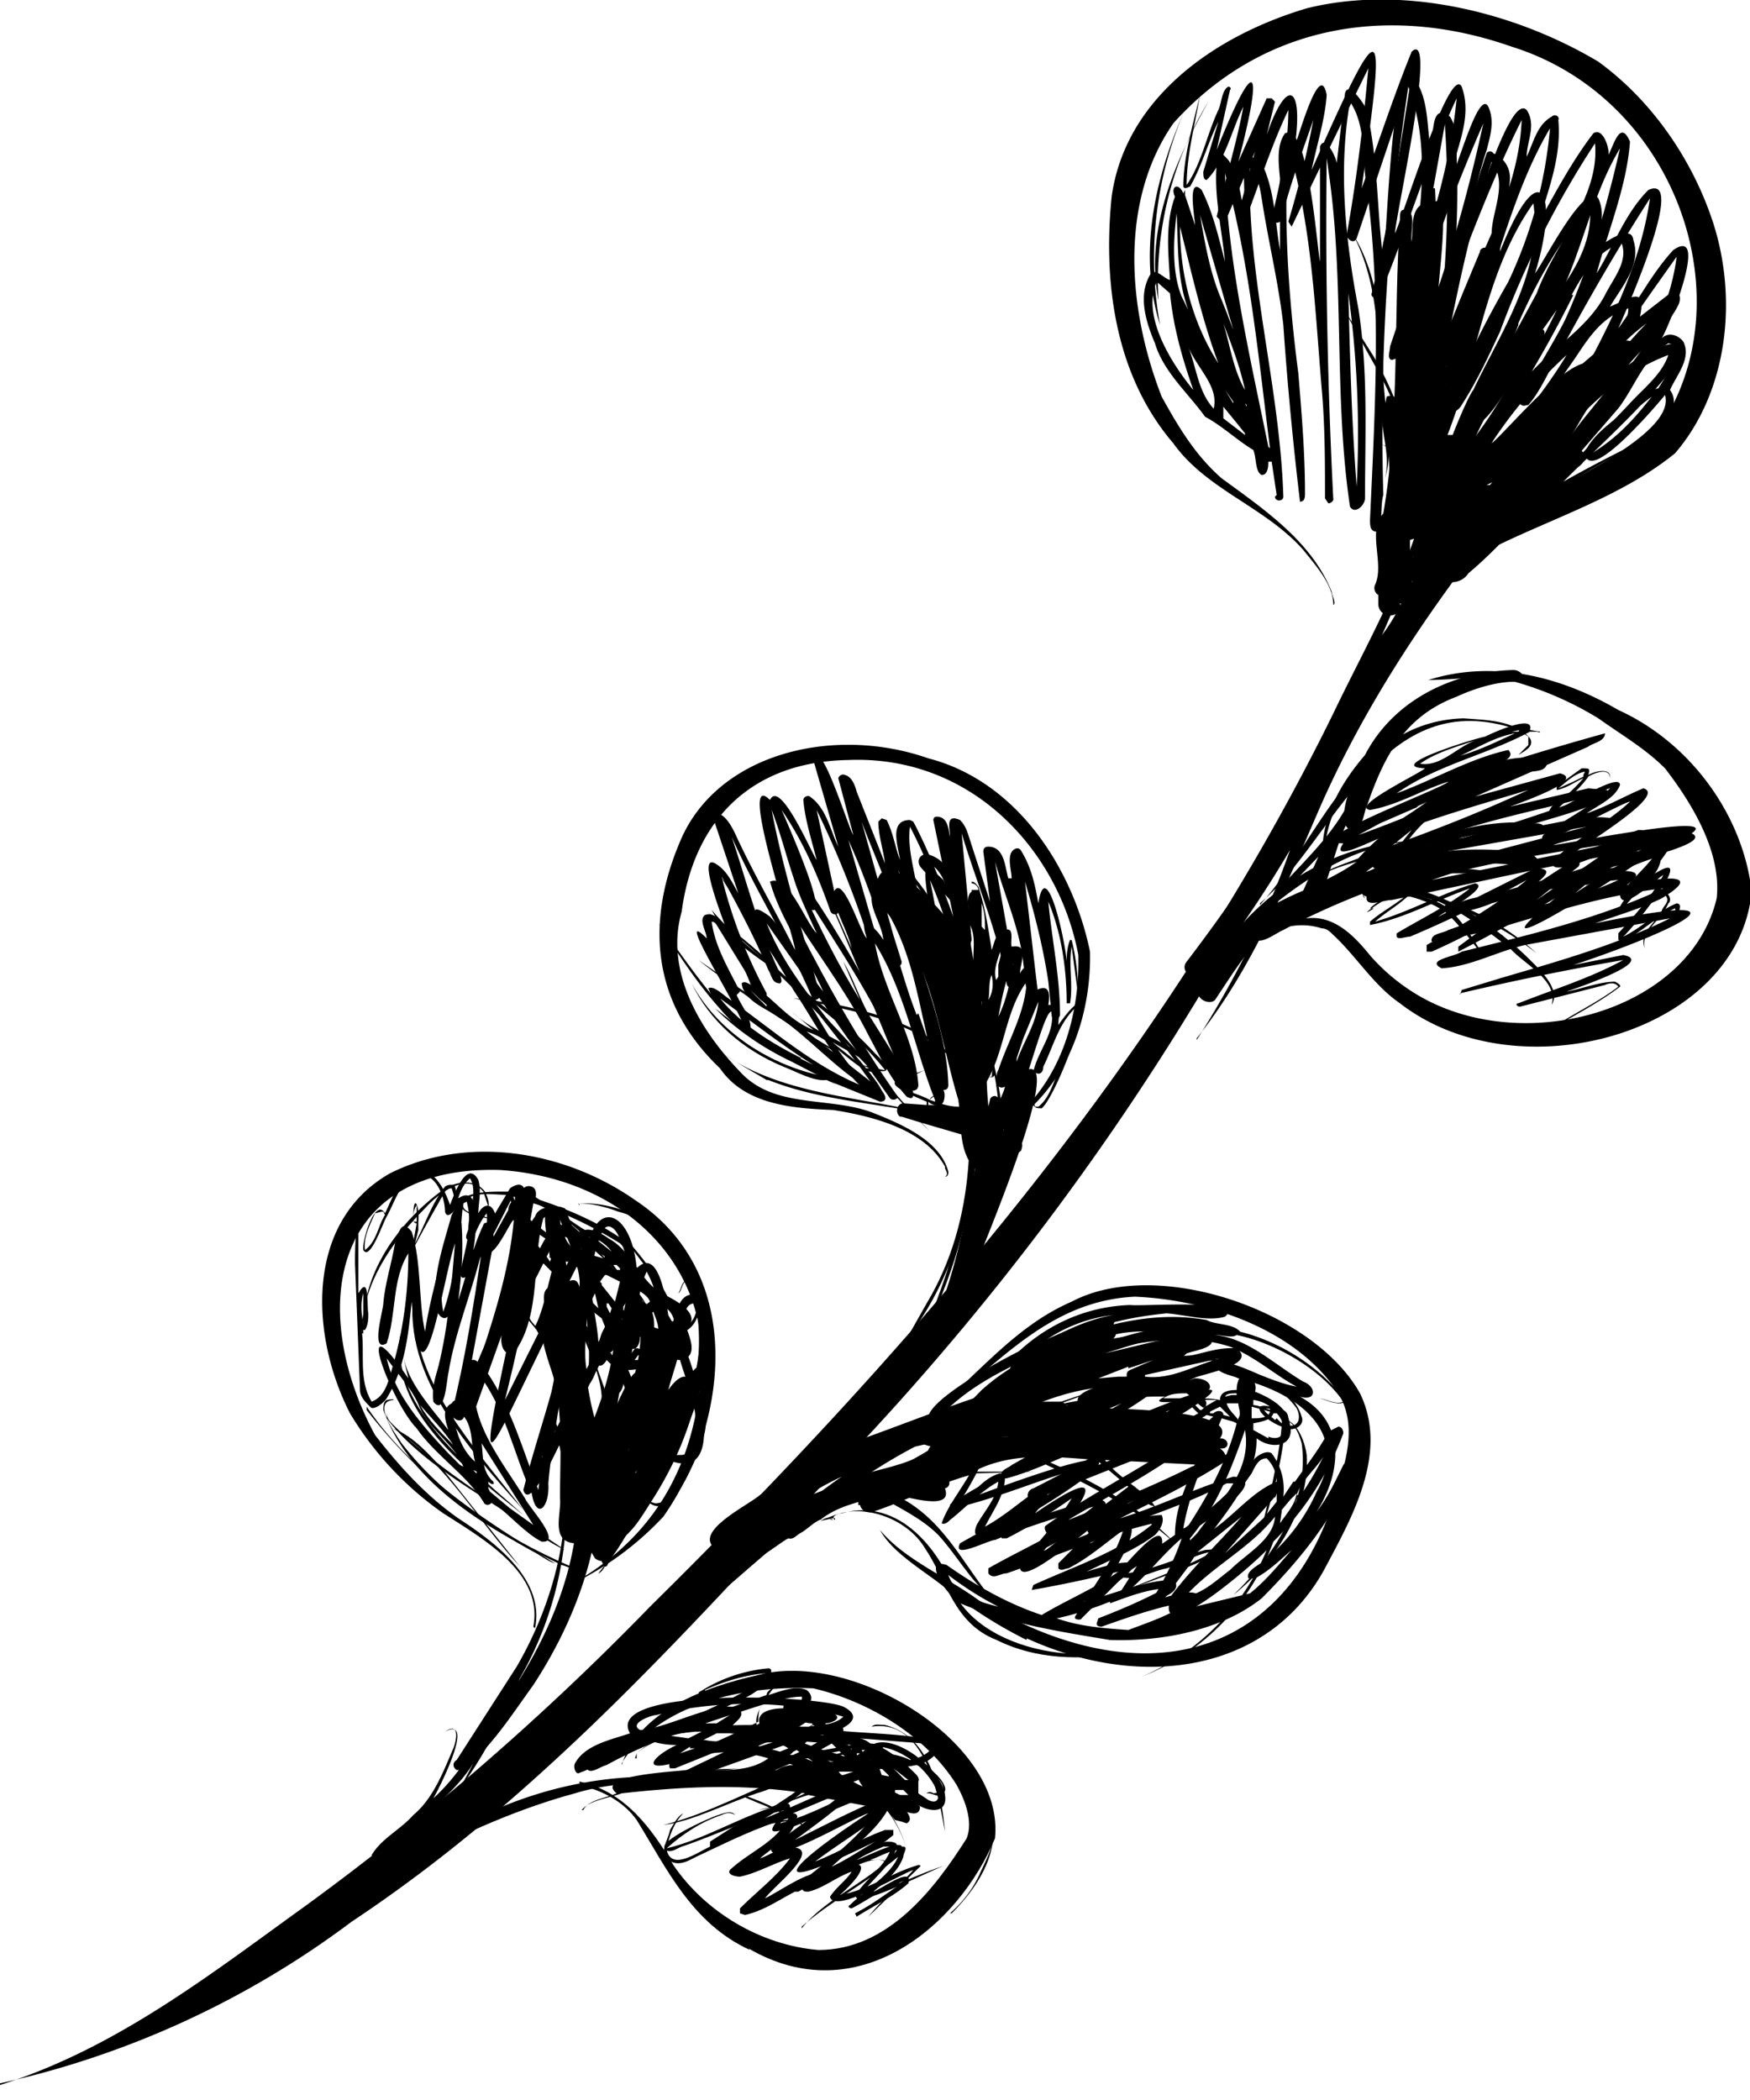 <svg id="_イヤー_2" xmlns="http://www.w3.org/2000/svg" viewBox="0 0 105 126"><path class="cls-2" d="M0 125.1c7-2.2 12.7-6.7 18.4-10.8A161 161 0 0 0 39 96.4c16.2-16 31-33.2 41-53.6C82.3 38 85.3 33 86 27.6c-.3 5.2-3 10.1-5 14.9a161.3 161.3 0 0 1-30 44.8c-9.3 10-18.3 20.3-29.9 28A54.8 54.8 0 0 1 0 125Z"/><path class="cls-2" d="M80 36.3c0-1.2-1-2.3-1.8-3.3-2.3-2.6-5.8-3.6-7.8-6.4-3.6-4.2-4.2-9.9-3.7-14.8.8-5.8 6-9.6 11.7-11.3C84-.9 90.7.6 95.9 3.7c3.3 2.4 5.7 6 6.9 9.7 1.5 4.7.8 10.2-2.3 13.8-3.2 2.6-7.4 3.9-11 5.7-1.7.6-3.2 1.7-5 2-1.3-.2-1.3-1.7-1.2-2.6a48.7 48.7 0 0 0-.2-8l.1-.5c.7-.3 1 .8 1.2 1.2 1 2.4.7 5.2 0 7.4.5-2.4.6-5.3-.7-7.7.8 3 .2 6.1.7 9.1 2.2-.5 4-2.1 6.2-3 3.2-1.9 7.4-3 9.5-6 4.3-7.6.2-19-9.4-22C83 .1 75.5 1.7 70.4 7.4c-3.2 4.6-2.8 11-.7 16.4 1 1.8 2 3.5 3.6 4.9 2.6 1.9 5.4 3.8 6.6 6.8 0 .2.3.7.1.8ZM73.5 58.9c0-1.8 3-3.8 4.9-3.8 1.6-.2 2.8 1 3.7 2.1 1 1.2 2.4 2.3 3.9 3 6.4 3 15.5.1 17-6.3.3-2.7-1.4-5.6-3.1-7.8-1.2-1.2-2.6-2-4-3a20 20 0 0 0-5.4-2.3c-1.6-.3-3.3 0-4.8 0 3.8-1.2 7.8-.3 11.4 1.8 4.4 2 7.5 6.4 8 10.9-.8 8.5-14 12.2-21.1 6.7-1.6-1.1-2.6-2.8-4-4.1-.2-.2-.4-.4-.7-.4-2.2-.7-4.3.7-5.5 2.3-.2.2-.4.6-.3 1v-.1Z"/><path class="cls-2" d="M72 59.5c1.9-5 7.8-9.4 13.6-9-3.5-.2-6.7 1.8-9.2 3.8A19 19 0 0 1 86.7 52c-.5.2-1.3.2-1.9.3-2.8.4-5.7 1-7.9 2.7-1.7 1.4-2.8 3.2-4 5-.3.3-1 0-1-.4Z"/><path class="cls-2" d="M75.6 54.3c3.6-4 5.7-11 12.2-11.2 1.3.1 3.1.1 4 1.2.3.5-.4.8-.7 1l-.2.2.8-.8v-.5l-.6-.4c-8.2-2.9-11 6.6-15.5 10.4ZM54.5 81c4.4-6.3 6.9-11 4.6-18.9 2.7 7.8.1 13.1-4.6 19Z"/><path class="cls-2" d="m54.3 80.5 1.3-2.3c3-5 3-11 1.9-16.8-.3-1.5-1.2-2.9-1.3-4.3h.3c.6.9 1.6 1.5 2.1 2.5-.6-.8-1.6-1.7-2.3-2.5s0 .1 0 .1c3.3 7.8 3 16.9-2 23.3Z"/><path class="cls-2" d="M54.7 81.5c2.9-6 4.6-12.6 2.8-19.3 0-.3-.1-1-.6-1 0 0 0-.1.1 0 .2 0 .3.1.4.3 2.4 6.8.6 14-2.7 20Z"/><path class="cls-2" d="M56.7 70.3V70c-1.2-2.2-4.2-3-6.7-3.4-2.4-.1-5.3-.3-6.8-2.5-4.2-4-4.4-8.9-2.4-13.6 2.2-5.3 9.2-7 14.9-5 5.4 1.4 8.7 6.7 9.7 11.6.1 4.4-1.8 9.1-6 11 3.9-2.2 5.4-6.6 5.3-10.8-1.2-6.4-6.5-12-13.8-11.7-6 .1-9.3 3.8-10 9.1-1 3.5 1 7 3.5 9.6 2 2.2 5.2 1.5 7.8 2.4 1.8.7 4.2 1.7 4.7 3.6 0 .1 0 .3-.2.3v-.3Zm0 .3c.2-.1.1-.3 0-.5v.5ZM42.3 95.3c.3-2.3 2.7-3.7 4.4-5-1.1.6-2 1.6-3.1 2.4-.3.2-.6.3-.9 0-.7-1 2.2-2.4 2.9-3 1.6-1 3-2.1 4.8-2.9 4.7-1.6 9.3-3.7 14.3-4.6.5 0 .7.6.3.8-1.2.5-2.4.7-3.6 1.1h2.2c.2 0 .4.2.5.4 0 .2-.2.4-.4.5-2.7-.1-5.4.3-7.8 1.4a35 35 0 0 1 6.7-.6c-2.6.2-5.2.4-7.7 1-4.4 2.3-8 5.6-11.6 8.7-.3.3-1 .3-1-.2Zm1-.8c2.4-2 4.6-4.1 7.2-5.9a18.2 18.2 0 0 0-7.1 5.9Z"/><path class="cls-2" d="M59.8 98.4c-2.6-1-3-3.6-4.3-5.5-1-1.7-3.5-2.7-5.4-2s0 .1 0 .2v.1c-.3-.2.2-.4.4-.4 3.5-1 6 2.3 7 5.2 1.3 2 4 3 6.4 3.2h3.4c-2.4.4-5.1.4-7.5-.8Z"/><path class="cls-2" d="M61.6 98.4a27 27 0 0 1-5.1-3.3c-1.3-1-3-2-3.7-3.3 1.5 1.8 4 2.8 5.9 4.2 9.6 5.8 18.3 3.7 21.4-6.2.6-2 1.4-4.2.2-6.2-2.5-3.8-7.7-5.6-12.2-5.8-6.5.3-9.7 6.3-15 8.9 0 0 .4.1.3.2-.1-.1-.6-.2-.2-.3 4.3-2.3 6.7-6.6 11.1-8.5 5.1-2.7 14.5.5 17.3 5.5 1.7 3.5-.4 7.3-2 10.3-3.3 6.4-11 7.6-18 4.4ZM27.4 106.2c-.3-.2-.2-.5 0-.6L31 100c2.5-4.3 3.9-10 2.1-14.8h.1c.3.3.3.7.4 1a21 21 0 0 1-3.5 16.2c2.3-3.3 4.1-7 4.5-11 .4-2.7.6-5.5-.4-8.1 0-.5.5-.7.8-.2 2.3 6.3.4 12.8-3 18-1.3 1.8-2.5 3.7-4.2 5.1h-.5Z"/><path class="cls-2" d="M32 97.6c.6-3.2-2.9-5.2-5.4-6.8a19.6 19.6 0 0 1-5.6-6c-2.4-4.7-2.7-11.5 2.4-14.4C28 68.1 33.8 69 38.1 72c6.8 4.5 5.5 13.6 1.7 19a18.6 18.6 0 0 1-5.6 4.1c4.7-2.6 7.2-6.6 7.8-11.9 1-7-4.4-12.5-12-13-10.2-.3-11.5 8.5-7.5 15.9 1.4 1.8 3 3.6 5 5 2.3 1.5 5.2 3.7 4.6 6.6 0 0 0-.1 0 0 0 0 0 .1 0 0ZM22.3 111.3c.6-1 1.7-1.5 2.5-2.4 1.2-1 1.8-2.6 2.4-4 .2-.5.4-1.6-.5-1 1.9-1-.4 3.5-.7 4 2.2-2 3.4-4.8 4.8-7.4.8-.2 0 1 0 1.3-1 2-2 3.9-3.2 5.5l.8-1.5c-1 1.6-2.6 2.8-4 4.2-.2.3-1.8 2.3-2.1 1.3ZM23.9 112c-.2 0 0-.3.1-.3 1.4-1 2.9-1.7 4.4-2.5 4.5-2.3 9.8-3.2 15-2.2-2.8 0-6-.3-8.9.6-3.7 1-7.4 2.7-10.6 4.5Z"/><path class="cls-2" d="M45 117c-3.5-1.6-5-4.9-6.8-7.8-.7-1-1.9-1.7-3.1-2 0-.1-.5-.2-.3-.3 2.7.6 4.3 2.8 5.6 5 1.9 2.8 5.2 4.8 8.7 5.1 4.2 0 7-3.7 8.9-6.7.4-1-.1-2.3-.6-3.2-1.8-2.9-5.2-5-8.6-5.8-4.3-.2-9.4 1-11.5 4.5v.4-.3c1-3.2 5-4.7 8.2-5.4 5.6-1.5 14.8 4 14.2 9.8-2.2 5.3-8.3 10.4-14.8 6.6Z"/><path class="cls-2" d="M57 114.8c.8-.7 1.4-1.5 1.8-2.4.4-.9 1-1.9.7-2.8-.2 0-.3 0-.4.2 0 0 .4-.6.5-.1.1 2-1.2 3.8-2.5 5.1ZM41.3 106.6c.8-.6 2-.4 3-.5a34.4 34.4 0 0 1-.8.1c-.7 0-1.6 0-2.2.4v.1ZM48.7 109.9l-.6-.4c-.8-.6-1.8-1-2.8-1.4-.2-.1-.8-.3-.7-.4 1.4.5 3 1.2 4.1 2.2ZM83.1 28.7c.3-1.2-.1-2.4-.2-3.6-.3-3.7.1-7.5-1.7-11 1.4 2.2 1.8 5.5 1.8 8.2 0 2.1.7 4.5.1 6.4Z"/><path class="cls-2" d="M84 28.4c1.5-2.9 2.7-5.9 3.6-9a46.9 46.9 0 0 1-4.3 7.6c1.8-2.9 3.2-6.3 4.5-9.5l1-2.4c0-.2.3-.3.4-.2.2 0 .3.2.3.4a45.5 45.5 0 0 1-5.5 13ZM75.2 56c1-1.8 3.5-2.4 5.5-3 3-1.8 6.7-2.3 10.4-1.9.3 0 .7 0 1 .3.4.3.1.6-.3.6-1.8-.2-3.7-.4-5.4.1 1 0 2.3 0 3.3.3h-4.5c-2.8.9-5.6 2-8.2 3.4-.5.2-1.7 1.2-1.8.2Z"/><path class="cls-2" d="M83 53.2a30.5 30.5 0 0 1 .1 0ZM83.2 26.8c-.3-.1-.7-.5-.6-.8l.1.4c.2.4 1 .6 1.2.1.3-2-1.2-4.1-2.2-6l-1.1-2 1.7 2.7c.6.9 3.3 6 .9 5.6ZM57.5 65c.2-3-6-4.3-8.4-4.8l-1.5-.3c2.8.2 10.3 1.8 10 5.1Z"/><path class="cls-2" d="M58.7 67.6c-.6-3-1.2-5.8-2.3-8.6-.5-1-.8-2.4-1.9-3v.1l.4.3-.4-.3c0-.2.3 0 .4 0 2.7 3.3 3.3 7.7 3.8 11.5ZM70.6 92.7c-3.4-3.2-9.1-5.3-12.6-7 4.5 1.8 9.3 3.5 12.6 7ZM61.4 84.8c2.6-.5 5.6-.3 8.4.1-2.7-.1-5.6-.3-8.4-.1h.2-.2ZM35.6 93.3c1.5-5.6-.6-10.6-4.7-15-.4-.4-.8.1-1 .2.9-1 1.5 0 2 .8 3.7 4.2 5.6 9 3.7 14Z"/><path class="cls-2" d="M36.2 93.9c1.2-3.7 2.2-7.5 2.7-11.3 0-.5 0-1-.6-1.3-1.4 1.8-2 3.9-2.9 5.9h-.3c-.2 0-.3-.1-.2-.3 1-2.3 1.9-4.6 2-7.1-.5 1.5-1.4 2.8-2 4.3-.5.4-3 7-3.5 5.3 1-4 2.6-7.8 2.8-12-5 9.8-6.2 14.4-3-.1l-3.4 7.8c-.2.3-.7 0-.7-.3.8-3.2 1.3-6.4 1.8-9.7-.6 2.5-1.6 4.8-2 7.3-.1.4-.2 2.6-.9 1.7-.1-.8.1-1.4.3-2.1.6-2.4.8-5 1-7.4-.7 2-2 11.2-2.6 3.5-.2 2-.4 4-1.5 5.8-.1.2-.8.8-1 .5-.3-.3-.6-.6-.6-1l-.3-7.6c0-1.3 0-3 1-4-.5.5-.7 1.2-.8 1.8v4c.7-1.2.5.8.6 1.2 0 .3 0 .7-.2 1h-.2c.2 1.4-.2 3 .6 4.3.8-.3 1-1.2 1.2-1.9.7-2.3 1-4.7 1-7-1 1.6-.7 3.6-1.3 5.4-1 .6-.2-2-.2-2.4.1-1.2.5-2.4.7-3.6.2-.4.3-1.6 1-.7.6 1.8.4 4.2.8 6 .3-2 .9-3.9 1.3-5.8.1-.3.3-.8.7-.8.2 0 .2.1.2.2.1 1.5 0 3-.2 4.5.5-1.5.8-3 1.5-4.5 0-.1.2-.2.3-.1.4.1.3.8.3 1.2L28 83.3C32.2 73 33 73 30.3 84l3.4-6.8c3-2.7-1 9.5-1.2 10.3 1.3-2.7 2.8-5.4 4-8.1.2-.3.6-.3.8-.2.2 0 .2.2.2.3 0 1-.2 1.9-.4 2.8l1-1.4h.2c1 .5 1.2 1.1 1 2-.6 3.7-1.6 7.2-2.8 10.7 0 .1 0 .4-.2.4l-.1-.1ZM21.8 79.5v-1.9c-.2.6-.1 1.3 0 1.9Z"/><path class="cls-2" d="M31.4 90.6c-3.3-3.7-7.2-8-6.6-13 0-.2 0-.5.3-.5-1.2 5 3.3 9.6 6.3 13.5Z"/><path class="cls-2" d="M31.4 90.9c-3.4-2.7-8-6.2-7.4-10.7l.2-.2c0 .2 0 .1-.2.3-.4 4.3 4.3 7.8 7.4 10.6Z"/><path class="cls-2" d="M34.2 94.7c.9-3.6 2.8-6.9 3.4-10.6-5.2 13.7-3.4 7.6-3.7-2.1-.3 2.3-.8 4.6-1 7 .1 1.4-.7 2.3-1 .6-1.1-2.4-1.6-5.2-3.3-7.3-.7 2.7 1.4 5.2 2.9 7.6.2.5 2.3 2.7 1 2.6-1-.5-2-1.7-3-2.4 0 .2-.4.3-.5 0-1-1.6-2.9-2.8-4-4.4-1.5-1.5-4-8.1-.5-3-.2-.9-.5-1.8-.3-2.6 0 0 .2 0 0 0-.4 2.2 1.4 4 2.7 5.7-.2-.6-.4-1.3.2-1.6.3-.5.7.2 1 .4 0-1-.4-2 .1-2.9.3-.4.8.4 1 .6 1.5 2.2 2.2 4.8 3.1 7.1 1.6-14.6 2.7-8.3 2 1.6.7-1.7 5.3-14.3 3.6-5.6.3-.2.4-1.2 1-1 .8.4.6 1.4.4 2 6.2-12.3-.6 5.3-3 7.5 0 .2-.3.5-.4.5l.4-.5c-1-.4 1.4-4.2 1.7-5l.9-3c0-.4.1-.7-.1-1-1.1 2-2 4-2.6 6-.3.5-1.4 5.3-2 3.9Zm-3.6-4.2 1.4 1-3.1-4.9c.1.8 0 1.7.7 2.3.1.2-.1.2-.3 0v.4l.1.2 1.2 1Zm-2-2v.2-.4l-.2-.1.2.3Zm-1.7-1.3.7.7.2.1c-.5-1.3-2-2.2-2.6-3.5-.4-1.1-1.3-2-2-3 .5 2.2 2.1 4 3.7 5.7Zm11.6 2-1 2.8c1.5-2.7 2.7-5.6 3.8-8.6-1 2-2.1 3.8-2.8 5.8Zm-10-1.5c-.3-1.1 0-2.4-1.1-3.1-.2 0-.2.3-.2.4.2 1 .5 2 1.3 2.7Zm-1.3-1c-.6-.9-1.3-1.6-2-2.4.5.9 1.2 1.6 2 2.4Z"/><path class="cls-2" d="M33.7 93.9c-4.2-2-9.1-4.8-10.7-9.3 0-.2 0-.5.2-.6 0 0 .5-.1.4 0-1.3.1.1 2 .5 2.6 2.7 3.5 6.7 6 10.9 7.7-.4 0-.9-.3-1.3-.4Z"/><path class="cls-2" d="M31.2 94c-2.5-2.7-4.5-6.3-7.6-8.3 1.2.5 2.1 1.5 3 2.5l4.6 5.8Z"/><path class="cls-2" d="M32 93.1a32 32 0 0 1-10-8.5v-.3s.1 0 0 0v.1c2.7 4 7 6.8 11.3 9.4-.4-.1-.9-.5-1.3-.7Z"/><path class="cls-2" d="M31.2 91.3c-2.8-1.9-6-3.6-8-6.2v-.4c0 .2 0 .4.3.7 3 3 6.9 5.2 10.4 7.6-.9-.4-1.8-1.1-2.7-1.6ZM21.8 80c-.2-3.5 2.1-6.7 4.9-8.7.7-.4 1.8-.6 2.4.2.1.2.3.7.2.9l-.3-.9c-1-1.2-2.7.1-3.5 1-2 2-3.8 4.6-3.8 7.5Z"/><path class="cls-2" d="M40 87.6c-1.7-1.4-2.2-3.7-3-5.6l-.4-.2-.2-.2c-.4.7-.8.2-.6-.5a8 8 0 0 1-1-1.2c-.1.3-.5.2-.7 0-.1-.3 0-.6.1-.9 0-.2-.2-.4-.3-.5l-.2-.7c-.4.7-.8 1.3-1 2 0 .2-.2.2-.4.2l-.2-.4c.5-1 .7-2.2 1-3.3l-.2-.2-.3-.3c-3.7 7.5-2.2 1.8-1.4-2l-.4-.6c-.3.3-1.3 2.7-1.8 1.8 0-.8.3-1.5.2-2.2-.4.5-.6 1-.8 1.5 0 .1-.2.2-.3.1-.3-.1 0-.5 0-.7 0-.9.6-2.2.1-3-.6.5-.7 1.3-1 2-.1.1-.4.4-.5 0 0-.8-.5-2.4-1.7-2.2-1 .4-1.3 1.6-1.8 2.5l.3.4-.3-.4c-.2.3-1 2.7-1.4 2-.1-.5.7-3.2 1.3-2.2.4-.8.7-1.8 1.5-2.4 1.3-.7 2.1 1 2.4 1.9.2-.5 1-2.8 1.7-1.5.2.7 0 1.4 0 2 .2-.4.7-.8 1 0l-.2 1.6 1-1.8c0-.2.1-.5.4-.6.3-.2.4-1 1-.8.3.1.3.5.2.8 1.1.4 2 1.2 3 1.8.4-.1 1 .2 1.4.5 1.5.8 1.9 2.7 3.4 3.4.8.4 2.2 1.2 1.3 2 .2.6.5 1.3.1 1.7.6 1.6 2.3 7.6-1.2 6.2Zm.6-.3h.1c.3 0 .5 0 .7-.3.9-1.6-.1-3.7-.6-5.4-.4 0-.8-.2-1.1-.4-.4.6-1.2 1-2 1 .7 1.7 1.2 3.9 2.9 5Zm-3.1-5.7h.8c.4 0 .7-.4 1-.7l-.9-.7c0 .4-.2 1-.7.6-.2-.2.1-.6.1-.9l-.7-.3-.1.5.5 1.5Zm-.7-.3V81l-.2.2h.1v.1ZM21.9 75c.7-.5.8-1.5 1.2-2.1l-.1-.2h-.1l-.4.1c-.3.7-.7 1.4-.6 2.2Zm14 5.6.2-.6.2-.4-.2-.5-.9-.7-.2.9 1 1.3Zm-4.4-5.7a121 121 0 0 1-.6 3l1.3-2.6-.6-1-.1.6Zm9 6.1-.3-.8H40l-.1.5.5.3h.1Zm-6-2.5.2-.6c-.2 0-.3-.2-.4-.3l-.3-.2.5 1Zm3 .9-.2-.3v.1l.2.2Zm1.1.3h.6l.3.1c0-.4-.2-.8-.3-1.1-.3.3-.4.6-.6 1Zm-2.2-1.3.2.4.1-.3-.2-.3h-.1v.2Zm-.5.1-.2-.9-.2.4v.1l.4.4Zm2 .6c0-.4.2-.8 0-1.2l-.3.2-.2.3v.2l.5.5Zm-3.6-2 .4.4.2-1.1-.3-.4-.5 1 .2.1Zm6.2 2.5c0-.4-.2-1-.7-1.2l.7 1.2Zm-4.4-2.5.4.5.4.5.3-1.2-.8-.4h-.1l-.3.4.1.1Zm-2.4-.6.4-.8h-.3l-.1.7Zm4.5 1c.3.3.4.6.4 1v-.1l.4-.3c-.2-.5-.8-.7-1.3-1v.3c.1-.1.4-.2.5 0ZM33 75.7l.1-.3.2-.2c0-.2.1-.5 0-.8l-.5 1 .2.3Zm-.6-.8c.2-.4.4-.8.8-1.1-.2-.8 1.2 0 1.5.1h.1c-.8-.7-1.7-1.4-2.8-1.7l-.3 1.7c0 .2.2.3.3.5l.4.5Zm4.6 1.3h.2v-.1l-.4-.4-.2.2.3.3Zm-1.4-.6.4.1.2-.2.1-.1-.3-.2-.6-.4.1.5v.3h.1Zm-1-.4.3-.1V75l-.2-.4-.8-.4c.1.4.5.7.7 1Zm-3.3-1.8.2-1.3-.6.8.4.5Zm5.4 1.7c-.3-.4-.6-.6-1-.8l1 .8Zm-1-.6-.2-.2-.2-.1.4.3Z"/><path class="cls-2" d="M38.2 79.2c-.4-.3-.9-.5-1-.7 1 .6 2.3 1.6 3.6 1.3.6-.2 1-.8 1-1.4 0-2.5-2-5-4.7-5.7-.8-.3-1.6-.5-2.4-.5.2.2 0 .1 0 0 2.5-.1 5 1.2 6.4 3.2 1.8 2.7.9 6.3-3 3.8Z"/><path class="cls-2" d="M39 78.8c-.5-1.1-1.6-2-2.4-2.9-1.8-.2-6-2.3-6-4.2-1 0-2.3-.3-2.8.5-.2.7 1.4.7 1.8 1-.6-.2-1.4-.2-1.9-.7-.4-1.1 2-1 2.9-1 .5-.5 1.3.2 1.8.5 1.8.6 3.6 1.4 5 2.4.9.8.4 1.5-.6 1.5.7 1 2 1.8 2.1 2.9Zm-3.5-3.5.7.2c-1.6-1.4-3.1-3.4-5.4-3.7l.2.6a12 12 0 0 0 4.5 3ZM33.7 73c1 .8 1.9 1.7 2.7 2.6.5.2 1.4 0 1.1-.5 0-.2-.2-.4-.3-.5a25 25 0 0 0-4.2-2.1l.7.5ZM31 71.6l.5.1h-.2c-.1-.1-.2-.2-.3 0Z"/><path class="cls-2" d="M40 82.2c2-2.7-1.2-6-3-8.5 2 2.2 5.2 6 3 8.5ZM40.4 82 39 76.8l1.4 5.2ZM35 106.3c0-.1 0-.2.2-.3l2-1c2.7-1.4 5.7-2.4 8.3-4-1.2.2-2.3.6-3.5.7-.1 0-.1-.2 0-.2a9.2 9.2 0 0 1 4.1-1.4c.4 0 0 .7-.1.8.2 0 .3.2.4.4l-.3.4c.7-.2 1.6-.6 2.3-.3.6.5.1 1-.4 1.3.3 0 .7-.3.9 0v.2c-1.1 1-2.5 1.4-3.7 2 1.7-.5 3.3-1.1 5-1.5.5 0 .5.7.2.9-1.5 1-3.3 1.6-5 2.4L51 105h.7s.1.1 0 .2l-1 .9c-1 .7-2.6 1-3.4 2v.1c0-.3.3-.5.5-.7 1.3-.7 2.8-1.3 3.8-2.3-1.2-.1-2.3.6-3.4.8-1.4.3-2.6 1-4 1.2-.2 0-.4-.2-.2-.3 2.1-1 4.5-1.8 6.3-3.2-2.6.7-5.1 1.7-7.7 2.6-.5 0-1.2.7-1.7.3l.1-.3 5.2-2.5-5.7 2.3h-.3c-.1-.2 0-.3 0-.4 1.8-.8 3.6-1.5 5.3-2.4 0-.3 0-.7.2-1-3.1 1-6.4 2-9.3 3.6-.4.1-1 .6-1.2.2Zm10.4-2.8 2.4-1.3c.1 0 .4-.2.3-.4-.8 0-1.6.3-2.4.5-.2.4-.4.8-.3 1.2Zm-1.7-1 2.3-.8c0-.2.2-.3.3-.4 0-.2-.2-.2-.4-.3-.6.7-1.5 1-2.3 1.4v.1Zm-1.4-1 3.3-.6c.2-.1.3-.3.3-.5-1.2.1-2.5.5-3.6 1Z"/><path class="cls-2" d="M35 108.6c.3-.6 1.3-.7 2-1-1.4-1.1 3.6-1.3 4.2-1.4 1.7-.1 3.5.3 4.9-.7a8.2 8.2 0 0 0-5.4.2c-2.3.7-1.6-.3-.1-1-.6 0-1.2-.1-1.7-.3-1.3.5-2.5 1-3.7 1.8l-.5.2c-.2 0-.3-.4-.2-.6.6-1.1 2.1-1.4 3.3-1.8-1.6-2.8 11.2-2.3 12.8-1.6 1.6.8-.5 1.6-1.4 1.7 1 .1 2.3-.1 3 .5l.7.1c.2 0 0 .3 0 .5 0 .5-.6.8-1 1 0 .4-.3.6-.7.7 1.2.8 3 .4 4 1.5 0 .8-1.1.2-1.5 0 0 .2-.2.3-.4.2l-4.8-.9c-1 .3-2 .8-3 .9 1-.2 2-.6 2.8-1-3.7-.6-7.4-.4-11 0-.8.3-1.9.4-2.4 1Zm6.4-3.8-.6.4.9-.3h.2-.5Zm-3-1h.2c1.7-.3 3.3-1.2 5-1.4.3 0 .6 0 .8.2.3.4-.3.7-.5 1 1.2 0 2.4.4 3.6 0h1c.7-.1 1.6-.1 2.1-.6-3.5-1-7.7-1-11.2-.1-.3 0-1.7.5-1 .9Zm1.5.3 1.4.2.8-.4h-.4l-1.8.2Zm6 2-.3.1h1a2 2 0 0 1 1-.3l-.3-.1c-.5 0-1 .2-1.4.4Zm-3.6-1.7c.9.2 1.7 0 2.6-.3l-1.1-.1H43l-.8.4Zm2.5.2a31.2 31.2 0 0 1 2 .5l.5-.2c-.6-.4-1-.4-1.7-.3l-.3-.1-.5.1Zm-3.2-1.2H43l.8-.5c-.8 0-1.4.4-2.2.5Zm7.6 3.2h.4-.4Zm-1.6-1.5-.2.2h.8l-.4-.3-.2.1Zm3 1.4.6-.2h-.9l.2.2Zm-2.3-1 .5.2-.3-.2h-.2Zm1.5.2c.8.1 1.6-.3 2.1-.7 0-.1 0-.2-.2-.2l-2.5.5.6.4Zm-1.5-1 .6.4 2.2-.4-2.7-.2-.2.2h.1Zm3.5 1.4c.5-.3 1-.6 1-1.2h-.4c.3.5-.5.8-1 1 .2 0 .4 0 .4.2Z"/><path class="cls-2" d="M48.1 115.7c1.6-2 4.4-2.9 5.8-4.8-1.8.4-3.2 1.6-4.9 2.1-.1 0-.2-.2-.1-.3l3.6-2.2c-7.3 3.6-5 1.3-.4-1.7-.6.1-6.3 3.5-5.8 2 1.4-1.1 3-2.1 4.4-3.3-1.4.5-10.4 4.6-4.7 1.2.9-.7 2-1.2 2.7-2.1-1.2 0-2.2.7-3.3 1-1.8.6-3.9 1.7-5.6 1.9 2.8-.7 5.4-2.2 8.1-3.2 3.2-.5-1.3 2.4-2 2.8 1.7-.7 3.3-1.5 5-2.1h.3c.1.2.2.4 0 .6-1 1-2.3 1.9-3.5 2.8 1.6-.8 3.3-1.7 5-2.4.2 0 .4 0 .4.2 0 .3-.1.5-.3.7-1.2 1-2.6 1.8-3.9 2.8 1.5-.6 2.8-1.4 4.2-1.9h.5v.3c-.7.6-1.4 1-2.2 1.5.6-.2 3.6-1.8 2.5-.2-1.8 1.5-4.1 2.7-5.8 4.2Z"/><path class="cls-2" d="M40 111c-.9-.4 2.7-2 3.1-2.1.3-.1.8-.3 1 0-.3-.2-.6-.1-.8 0-1.2.4-2.3 1.1-3.3 2 2.5-.6 4.7-2.1 7.2-2.7 0 0 .2 0 .2.2.1.4-.3.7-.6 1 2-.5 3.8-1.7 5.8-2.3.2 0 1.2 0 1.1.4-.5 2-2.3 3.1-3.8 4.5 1.1-.5 2.1-1.3 3.3-1.5.2 0 .7 0 .6.3-.3 1.2-1.6 2-2.2 3 1.7-.4 3.5-1.4 5.2-1.9-.6.1-6 3-5.4 1.7.7-1 1.8-1.7 2.1-2.8H53c-1.2.5-2.2 1.1-3.3 1.7l-1.8 1h-.2v-.3c2-1.6 4.5-3.3 5.5-5.6-.3 0-.6-.1-.8 0l-4.8 2c-2 .7-1.2 0-.5-1-2.2.5-4.1 1.5-6.2 2.2-.3.1-.6.4-1 .2Z"/><path class="cls-2" d="M54.4 111.1c-.4-2.4-3.3-4.5-4-6.7 1 2.3 3.6 4.3 4 6.7ZM56.7 109.9c-.4-2.2-1.2-6.8-4.4-6.3.2-.2.5-.1.8-.1 2.8.7 3.4 4.2 3.6 6.4Z"/><path class="cls-2" d="M53.7 109.2c-1-1.2-2-2.3-2.7-3.7 0-.2 0-.5.2-.7-.7-.7-2.3-2-2.8-.9.4-1.2 2.3.2 2.9.8.2-.2.6-.2 1 0 1.4-.8 4.3 1.6 4.4 3 .2 1.3-1.3 1-2 .3h-.3a1 1 0 0 1-.6-.1c.2.4 1.2 1.2.6 1.5l-.3-.1-.4-.1Zm.3-1.5h.5l-.3-.3h-.8l.6.3Zm1.7.3c.6.3.7-.2.5-.6-.6-1.3-2-2.4-3.4-2.6.8.4 1.5 1 2.1 1.6.1.1.3.3.2.5v.7l.6.4Zm-2.3-1.3-.1-.2a17 17 0 0 1-.6-.6l.2.6.5.1Zm.3-.5.6.6h.2l-.9-.7.1.1Zm-2.1-.5.2-.2-.3-.4c-.2.1 0 .4 0 .6Zm.7.1-.3-.8h-.4l.7.8ZM51.3 114.8c1-.5 1.9-1.2 2.8-1.8-1 .2-2 1-3 1.5-.1 0-.3-.1-.1-.2 1-1 2.8-2 3-3.3-.6 0-1.2.4-1.8.6.2 0 1-.1 1 .2-.4-.5-1.6 0-2.1.3l-1.3.4c-.1 0-.1-.1 0-.1 1.3-.5 3.1-1.5 4.4-1.6.3 0 0 .4 0 .6-.3.9-1.1 1.5-1.8 2.1.4-.1 2.4-1.6 2.1-.5-.9.8-2 1.3-3.1 2l-.1-.2Zm2.6-1.8h.4v-.2l-.4.2ZM45 109.6c1.1-.2 2.3-.5 3.3-.5l-3.2.5ZM62.5 84.5l4.7-1.6-3.8 1.4c2.7-.6 5.4-.7 8.1-.9-2.5.4-6 .4-8.6 1.2-.1 0-.6.1-.4 0Z"/><path class="cls-2" d="M44.4 114.8v-.3c1-1 2.2-1.9 3-3-1 .3-2 .9-3 1.1-.4 0-.9-.2-.5-.5 1.1-1 2.7-1.6 3.4-3-1.8.5-3.6 1.4-5.3 2.2-.5.2-1.2.8-1.9.3-.6-.5 0-1.2.1-1.8.2-.3.4-.8.8-1h.5-.5c-.6.6-.9 1.5-1 2.2.3 1.3 1.9.1 2.6-.2v-.3l1.4-.9c.6-.2 1.5-1 2-1v.2l-1 .7c.9-.2 1.7-1 2.6-.7.2 0 .3.2.2.3-.2 1.1-1.4 1.7-2.2 2.4.7-.2 1.4-.9 2.3-.6 1 .4-1.6 2.4-2 3 .7-.3 3.2-2.1 3.5-1.3 2.6-1.4 3-.7 1 1.1 1.7-.3 3-1.3 4.7-1.8 0 0 .2 0 .1.1l-3.1 3c.8-1 1.9-1.9 2.7-2.8-.7.2-4.8 2.7-5 1.6.4-.6 1-1 1.3-1.5-.9.3-1.7 1-2.6 1.2-.2 0-.3 0-.4-.2-1.1.5-2.1 1.3-3.4 1.6l-.3-.1ZM55.6 87.3c.1-.6.7-1 1-1.3l-.1-.2v-.3c-3.3-.3 4.7-4.6 5.5-4.8.6-.2 5.8-2.8 4.7-1 .4.1.3.5 0 .7 1.8-.5 3.8-1.2 5.7-.4 1 .8-.6 1-1.2 1.2l-.2.2c1-.1 2-.6 3.2-.5 1.3 1-2 1.5-2.6 1.8s0 0 .1 0c1 0 1.3.8.2 1l.3.1.2.2H74h-1.7c.2.2 0 .6-.2.4l-.5-.4c-.3 0-3 .4-1.7-.2-3.3-.1-6.5 1-9.3 2.4-.3.3-1 .6-.9 1.1-.9-.6 3.5-2.6 5.2-3-.7-.4.3-.9.7-1-3 .4-5.5 2-8.2 3-.5.4-.8 1.5-1.6 1.4-.2 0-.3-.2-.3-.4Zm.9-2.4c1.1 0 1.7-.8 2.4-1.5 1-.9 2.1-1.6 3.4-2.2-2.1 1-4.2 2-5.8 3.7ZM67.7 82l-1.8.7 1.2-.1h.5c0-.2 0-.3.2-.4l1.4-.6-1.5.5Zm2.2 1.9h1.7l-.4-.3c-.5 0-1 0-1.4.3Zm-1.2-1.3c1.6.2 3-.7 4.5-1.1l-4.5 1Zm-2.4-1.4 4.2-1c-1.5.1-2.9.6-4.2 1Zm5-.8h.3-.5.2Z"/><path class="cls-2" d="M67.8 95.3c1.7-.7 3.4-1.3 5-2.2-1 .1-1.8.7-2.8 1-1 .2-1.8.8-2.8.5 0 0-.1-.2 0-.2 2.4-1.8 5-3.2 7-5.4h-.6c-1.5.8-3.1 1.4-4.7 2-3.9 1.6-5.4 1.3-.8-1-1.5.7-3 1.5-4.7 2h-.6c-.1-.2-.2-.4 0-.5 2.5-1.8 5.4-3.2 8-5L62 90c-.5 0-.4-.6 0-.7 2.8-1.4 5.5-3 8.2-4.7L64.8 87c-1.5.6-2.9 1.3-4.4 1.7h-.3c-.2-.5.4-.6.6-.8l6.6-3.7c-2.1.9-4.4 1.6-6.5 2.6-.3.2-.8.5-1.2.3-.1-.1-.1-.3 0-.4l5.2-2.3c-2.7 1.1-5.5 2-8.2 3.2-.3.2-.7.3-1 .2l-.2-.2 3.1-1.7c.4-.1 1-.5 1.4-.4-1.6.3-3 1.5-4.3 2.2.3.3 15.5-6.8 11.1-3.9l1.9-.7c.2 0 .5 0 .6.2 0 .2-.2.3-.4.5-1.7 1.2-3.7 2.2-5.6 3.3 9-4 15-6.2 2.1 1 2.2-.7 4.2-2 6.5-2.4 1.7.4-7 5-7.7 5.5 2.5-1 5-2 7.4-3.2a109.6 109.6 0 0 1 2.3-.8v.3c-2.1 1.4-4.4 2.5-6.6 3.6 2.3-.7 4.5-1.8 6.8-2.5 3.3.2-5.8 5.2-6.4 5.8 1.6-.2 3.2-1 4.7-1.4 3-.3-4.1 2.2-4.5 2.3Z"/><path class="cls-2" d="M64.5 97.2V97c1-1.7 2.3-3.3 2.9-5.2-1.1.8-2.1 1.7-3.3 2.3-.2 0-.4.2-.6 0v-.3l2.5-2.5c-.5.2-5 4.3-4.8 2.6 1-1.3 2.2-2.5 3.1-4-1.3.9-2.5 1.7-3.9 2.4h-.3v-.4l1.5-1.4c-.4.2-3.7 2.8-3 1 .5-.9 1.2-1.6 1.3-2.6-1.1.6-2 1.6-2.9 2.3-.1.1-.3.3-.5.2.4-1.2 1.5-2.4 2-3.6.4-.7.8-1.3.6-2.1-.6 0-1 .2-1.5.5-1.2.6-2.5 1.1-3.5 1.9l2.4-.9-2.4 1-.1-.1.2-.2 3.1-1.8c4.2-2.5 1 3 .1 4.3.9-.6 1.5-1.7 2.6-2l.3.2c0 1.1-.7 2-1.2 3 1.1-.6 2-1.4 3-2.1 1.5-.4.3.9 0 1.3 5.4-3.7 2.3.1.4 2.4l5.2-4h.4c0 .1.1.3 0 .4-.7 1.1-1.8 2-2.7 3 .7-.3 1.2-1.3 2-1.3 1.5 0-.8 3.2-1 3.8.6-.5 3.7-4.6 3.3-2.2l.8-.8c0-2.1 1.2-4 1.9-6-.5.3-1 .7-1.6.4l-.2-.3c.2-.6.7-1.1 1.3-1.4-.2-.2-.6-.5-.3-.6.4-.4 1-.3 1.6-.2 0-.5.5-.6 1-.6 0-.3.1-1 .6-.9.5.2.6.7.5 1 1 .4 2 1 2.1 2 .3 1.3-1.1 1.5-2 .8 0 3-2.7 5.2-4.1 7.7L69.8 96c-.1 0-.2.1-.4 0s-.2-.2-.1-.3c.6-1 1.2-2.2 1.6-3.4-1.2 1-2.2 2.4-3.5 3.4h-.3a90.3 90.3 0 0 0 1.4-2.2l-3.6 3.6c0 .1-.3.1-.4 0Zm6.8-4.5v.1c1.3-2.2 3.9-4.2 3.4-7-.8 2.3-1.7 4.6-3.3 6.5v.4Zm-.3-1h.2c1.3-2 2.4-4 3-6.3l-.2-.1-.7-.2c-.9 2.2-1.9 4.3-2.3 6.6Zm.1-5.6c.7-.1 1.2-.7 1.7-1.1l-.4-.1c-.5.3-1 .6-1.3 1.2Zm1-1.5.2-.2.7-.4c-.5 0-1-.1-1.3.3l.3.3Zm4 1.6c1.1.4 1.1-.8.5-1.4h-.2c-.1.4-.7.5-1.2.6v.4l.9.5Zm-3.5-1.4h.2c.2-.2.6-.2.6.1l.4.1-.6-.6-.6.3Zm1.7.3c.2-.3 0-.6 0-.9h-.7c.1.4.5.7.7 1Zm.8 0c.4 0 1 0 1.1-.4l-1.1-.3v.7Zm-1.6-1.3.4-.1h.3v-.1c-.3 0-.6 0-.7.2Zm1.6.5c.4 0 .8.2 1.1.3v-.2a2 2 0 0 0-1-.4v.3Zm-.4-1h.1v-.2.2Z"/><path class="cls-2" d="M75.6 92.1c.5-2.1 1.1-4.3 1.3-6.5-1.3-.5-2.2-1.8 0-1 .2 0 .4.2.4.5l-.1.4c.7.2.9-.4.6-1-1.4-1.9-4.2-3-6.6-3h-.6c.3-.2 1-.2 1.5-.1 2 .3 5.4 1.5 6 3.6.2.5-.4.9-1 .7-.2 2.1-.8 4.4-1.5 6.4Zm1-7 .3.3.1-.4c0-.4-.9-.5-1.2-.5.1.3.5.5.7.7Z"/><path class="cls-2" d="M74 95.7c2.4-2.3 4.6-5.6 4.1-9.1-.2-.7-.5-1.4-1.3-1.5 1 0 1.5 1.4 1.6 2.2.2 3.3-1.9 6.4-4.4 8.4Z"/><path class="cls-2" d="M68.5 100.6A14 14 0 0 0 76 93c-.6.7-7 6.3-5.7 2.7 1.3-1.7 2.8-3.1 4.2-4.7l-3 2.4H71c-.2-.3 0-.5.1-.7 1.7-1.5 2.9-3.5 4.2-5.2.2-.2.7-.5 1-.3.6.8.8 1.7.7 2.6l.2-.3.4-.6h-.3.4c.7-1 1.5-2 2-3l.6-.3c.2 0 .3.2.3.4a18 18 0 0 1-4.2 6.5 13.7 13.7 0 0 1-7.9 8.1Zm2.6-4.8c1.1-.2 1.9-1 2.7-1.6 1-1 2.6-1.8 2.7-3.2-1.5 1.9-3.8 3-5.4 4.8Zm5.4-6-3 3.4 2.3-2.1.8-1v-.5l-.1.3Zm-1.4-1.4-2.5 3.5c1.4-.9 2.5-2.4 4-3 0-.5-.2-1-.6-1.4-.5 0-.7.5-.9.9Zm1.8 2.3-.1.7c.4-.6.9-1.1 1-1.8l-.4.4-.5.6v.1Zm1-1-.2.5a18.8 18.8 0 0 0 1.7-2.8c-.5.8-1.3 1.4-1.6 2.3Z"/><path class="cls-2" d="M57.5 96c-.7-.2-2.2-2.6-.7-2.1 1.7 1.2 3.6 2.3 5.7 3 1.5-.9 3.2-1.6 4.6-2.6a75 75 0 0 1-5.2 1.1l.1-.3c2.4-1.1 5.2-2 7.2-3.7-3 .7-5.9 2-8.8 3-.4 0-.8.4-1.1 0v-.3c2.1-1.2 4.5-2.2 6.3-3.7-2 .6-4 1.2-5.9 2-.4 0-2.6 1.2-2.1.2 2.6-1.5 5.4-2.7 7.6-4.6-2.7.7-5.3 1.9-8 2.5-.2 0-.3-.2-.1-.3 1.9-1.3 4.2-2.2 5.8-4-1.1.2-2 .7-3 1h.8c-1-.3-2.2.5-2.5.3l.2-.1c1.5-.3 2.8-.8 4.1-1.2 2.5-.4-4.2 3.6-4.6 3.8 6.1-2.3 13.1-4.6 2.8 1.5l5-1.6c2.5.3-3 3-3.6 3.3 2.5-.7 5-2.2 7.6-2.3.2.4-.1.9-.4 1.2-1.2.9-2.7 1.5-4.1 2.2 5-1.6 2.2.7-.2 1.8 1.7-.4 3.4-1.2 5.2-1.3l.3.1c.3.5-.4.8-.8 1 .7-.2 2.9-.9 2 .5l3.3-.8c1-.8 1.7-1.7 2.5-2.6-.7.6-1.4 1.3-2.2 1.7h-.4c-.2-.5.9-.9 1.1-1.2a11 11 0 0 0 3-4c2-3.5-1-5.9-4.7-6.8-.4-.2-1.4-.3-1.4-.9l.3-.1c1.6.3 3 1.2 4.6 1.5-1.3-.7-2.5-1.8-4-2.4-3.1-1-6.3 0-9.3.5-1.2.7-2.3 2-3.6 2.4-.5-.2-.3-.8-.1-1-.4-.4-.2-.8.2-1-.2 0-.3-.2-.2-.3 1.8-1.8 4.2-3 7-3.1.7.1 7-.4 5.7.7-1 .3-2.3-.1-3.5-.2-2 .2-3.9.6-5.6 1.4 2.5-.9 5.2-1.5 8-1 .5.3 1.6.2 2 .7 2.4.6 4.8 2.1 6.3 4.1 0 .3-.6.2-.9.1l-.6-.2c.5.1 1 .4 1.4.2-1.3-1.9-4-3.5-6.4-4-.3.2-.8 0-1.3 0 2 .2 3.6 1.8 5.3 2.8.8.3.8 1.2-.2.9 2.9 1.6 2.4 4.7 1 6.9.7-.9 1.1-1.8 1.6-2.8.2-.3.6-.5.7 0-1.1 3-3.3 5.7-5.6 8-2.4 1.9-5.9 2.6-9.1 2.5-3-.5-6.3-1-9.2-2.3Zm2.4.4c-1-.5-2.1-1.2-3-1.9.4 1.2 1.8 1.6 3 1.9Zm6.7-.3c-1 .4-2.2.8-3.2 1 1.4.5 2.9.6 4.3.7 1.3-.5 2.6-.9 3.6-1.7-1.8.3-3.5.9-5.2 1.5-.1 0-.3 0-.3-.2l.1-.3c1.3-.5 2.7-1.1 4-1.8-1.2.1-2.2.5-3.3.9Zm-5.4-13 .5-.4a1 1 0 0 1-.4 0v.1l-.1.3Zm.9-2.2c1.4-.9 3-1.7 4.7-2a9 9 0 0 0-4.7 2Zm3.7-.4a31 31 0 0 1 5-.6c-1.8 0-3.6-.2-5 .6ZM58.7 68.1c.7-6.6-.7-11.4-5.2-17a19 19 0 0 1 5.2 17Z"/><path class="cls-2" d="m59.3 64.6-.3-.3c.1 0 .2.4.5.3.2-1.5-.5-3.1-1-4.6a25.7 25.7 0 0 0-4.8-8c3.2 3.2 5.6 8 6 12.4 0 .2-.2.3-.4.2Z"/><path class="cls-2" d="M59.7 67.7c-.3-.9.4-1.7.6-2.5-.6.3-.6-.7-.4-1 .6-1.8 1.6-3.4 1.7-5.3-1.3 1.8-1.3 4.1-2.4 6-.4.3-.6-.4-.5-.7-.5-2.6-.4-5.4-1-8-.3-.7-.3-1.5-.7-2.2l-1.7-1.9c-.4-.4-.1-1 .5-.8 1.5.5 1.4 2.3 2.3 3.3 0-.4-.1-.9.2-1.1v-.6c.2 0 .3.2.4.3.4 1.2.6 2.5.8 3.8.2-.5.2-1 .8-1.2.6-.2.3.7.4 1 1.1-.2.5 1 .5 1.6.6-1.1 1.1.4 1 1 .8-.4.8.3.7.9.9-.1.6.6.6 1.2 3.2-4.5 0 4.2-1 5-.2 0-.4 0-.5-.2 0 0-.1-.4 0-.4l.1.5h.2c.8-.6 1-1.9 1.5-2.8.4-1 1-2 .8-3.2-1.1 1-1.4 2.4-2 3.6 0 .2-.1.5-.4.4l-.2-.1c.3-1.3 1.3-2.3 1.1-3.6-.6-.2-2.4 8.6-3.4 7Zm1.7-5.4-.4 1.2v.2c.4-1.2 1.2-2.3 1.3-3.6l-.9 2.2Zm-2.5-.9v-1.3h-.2l.2 1.3Zm1-.4c.5-1 .7-2.1.9-3.2-.5 1-.7 2.2-.9 3.2Zm-.6-1c.3-.5.3-1 .2-1.5-.2.4-.1 1-.2 1.5Zm.4-1.1.2-.3v-.7l.2-.8v-.4c-.1.7-.6 1.4-.3 2.2ZM58 55.2l.4 2.4c0-.9.2-1.8-.5-2.5v.1Zm1 .6h.1c0-.5 0-1-.2-1.6v1.4l.2.2Zm-2.4-3 .1.2c-.2-.5-.5-1-1-1.2.2.4.6.7.9 1Zm1.7.3v.3h.4c0-.2-.2-.4-.4-.4v.1ZM46 64.8c-1-.6-2.3-1.3-3.2-2 4.1 3.2 9.5 2.9 14.3 4.4-3.5-1-7.5-1-11-2.4ZM49.9 63a69 69 0 0 1-8-5.4c2.8 1.9 5.7 4 8.7 5.7L50 63Z"/><path class="cls-2" d="M47.5 63.7c-1.7-.8-3.3-1.9-4.6-3.2l1.3 1c1.8 1.5 4.1 2.4 6 3.6l-2.7-1.4Z"/><path class="cls-2" d="M47 64c-2.4-1-4.4-2.7-5.5-5 1.5 2.8 4.5 4.8 7.6 5.5-2.3-1.2-5.6-2.7-6.6-5.2.3-.2.9.4 1.2.6 2.7 1.9 5.2 4.2 8.4 5.4-2-1.2-3.5-3-5.4-4.3-.8-.5-2.1-1-2.2-2 .2-.2.5.1.8.2 1.2.8 2 2 3.5 2.6l-1.3-1.1c1.5 1.4 3.7 1.9 5.1 3.3.1.2-.2.3-.4.3l-.3-.1c-1.2-.7-2.1-1.9-3.5-2.3l4.1 3.2c.4.2 1 1 .3 1l-3.2-1.3c-.8.1-1.8-.5-2.6-.8Zm1-.5.8.4c-1.9-1.2-3.7-2.6-5.6-4 1.3 1.6 3.1 2.7 4.9 3.6Zm4 .6h.4c-.7-.7-1.7-1.1-2.5-1.6l2 1.6Zm-6-3.8-1-.9 1 1Z"/><path class="cls-2" d="m51.7 63.9 1.3.3h.1c-1.8-2.3-4.4-4-6.6-6-1.4-1-3-2-3.8-3.6 2.7 3.2 6.9 5.4 9.8 8.6 1.5 1.4.3 1.2-.8.7Z"/><path class="cls-2" d="M55.8 67.9c-4.4-4.4-8.4-9.4-13.4-13.2 4.8 3.2 9.4 8.9 13.4 13.2Z"/><path class="cls-2" d="M52.6 66c-2.3-1.7-3.5-4.4-5-6.6-1.3-2.4-3-4.7-4.5-7l2.7 3.7c-.3-.7-1.2-2.3.4-1.1 1.2 1.3 2 3 3.2 4.5-1-2.2-2.6-4.4-3.2-6.6 1.1-.5 2.1 2.4 2.8 3.1-5.1-10.9 5.7 6.6 5.5 8.8.2.3.6 1.4-.1 1-1-1.1-1.6-2.4-2.3-3.7-1.4-2.8-3.4-5.3-5-8 2 4 4.1 7.9 6.7 11.6.2.2-.2.4-.4.2L46 55.4c1.1 2.8 3.2 5.1 5 7.5.3.5 3 3.3 1.6 3Zm.1-.4c-1.3-2-2.9-3.8-4.3-5.7 1.2 2 2.3 4.2 4.3 5.7Zm-.5-4.6 2 3.2c-1.4-3.7-3.8-7.2-6-10.7 1 2.2 2.1 4.4 3.4 6.5l-1-2.3c.6 1 1 2.3 1.6 3.3Z"/><path class="cls-2" d="M56.1 66c-1.2-3-1.8-6.5-3.6-9.4.5 2.9 2.4 5.6 2.6 8.5 0 .5-.7.4-.7 0-2-4.5-3.6-9.1-5.8-13.5.9 1.6 1.7 3.5 2.5 5.3-.3-1.2-1-2.2-1.1-3.3.5-1.4 1.6 2.3 2 2.7-.4-1.5.6-.6 1 .1-.1-1-.8-1.8-.7-2.7.6-1.2 1.3.6 1.6 1.1-.1-.6-.7-2.8.7-1.8.8 1.2 1.1 2.6 1.6 3.9 0-.4-1.3-6-.3-4.6 1.7 4 2.2 8 3.2 12.1-1.1-3.7-1.7-8-3.3-11.6.6 2.9 1 5.9 1.8 8.8 0 .5 1 3.7.2 3.3-.3-.1-.4-.4-.4-.6a31 31 0 0 0-3.2-11c.4 4 2.6 7.8 2.7 11.8 0 .2-.1.3-.3.3.2.3 0 1.3-.5.7Zm-1-5.2.6 1.7c-.7-2.9-1.1-6-3-8.6.9 2.3 1.4 4.7 2.3 7Z"/><path class="cls-2" d="M44.7 62c-2.2-1.9-3.7-4.3-5.2-6.6 1.5 2 3.1 4.5 5.1 6.3.3-.4-4.4-7.6-2.2-5.4 0-.4-.5-1.1-.1-1.4.6-.2 1 .4 1.3.9-.2-.6-1.8-4.6-.7-4 .7.4 1 1.1 1.4 1.8l-1.5-4.5c0-.2.1-.3.3-.3.5.2.8.8 1 1.2 1.1 2.4 2.4 4.6 3.6 7 0-.7-3.5-11-1.5-9 .6-1.3 2.5 3.2 2.8 3.6-.3-1.2-.7-2.4-.8-3.6 0-.2.3-.3.4-.2 1 .7 1.2 2 1.7 3l-1.5-5.2c.4-1.6 2.1 4.1 2.4 4.5l-.9-3.4c0-.1.2-.3.4-.2.4.1.6.6.7 1l1.7 4.3c-.1-.8-.4-1.7-.4-2.5l.2-.2.3.1c.4.8.5 1.6.8 2.4-.1-.8-.7-2.4.6-2.4l.2.1c1 1.9 1.7 3.8 2.4 5.7L56 49.2s0-.2.2-.2c.7 0 .7.8.8 1.2 0-.5-.3-1.4.6-1 .3.3.4.6.5.9l1.3 4-.4-3c0-.2.1-.3.3-.3 1 0 1 1.3 1.2 1.9h.2c0-.5-.4-1.6.3-1.8.1 0 .2 0 .3.2.6 1 .8 2 1 3.1.5-3.2 1.8 3.1 1.7 3.7 0-.5 0-1 .2-1.5h.1c.3 1.2.4 2.4.4 3.6v-.2l-.4-3c-.2 1.1.1 2.3-.1 3.4H64c0-2-.3-4.2-1.1-6.1.2 2.2.7 4.5.7 6.8 0 .1-.1.2-.3.2-.1 0-.2 0-.2-.2l-.2-2c-.3-2-.8-4-1.4-6l.8 6.9c0 .1 0 .2-.2.3-.2 0-.3-.1-.4-.3-.2-.6-.2-1.3-.3-2-.2-2-1.1-4-1.7-6.1L61 59c0 .1 0 .3-.2.3s-.4-.1-.4-.3c-.5-3-1.8-6-2.7-9l.6 6.4-.1.3c0 .6.3 1.3.2 1.9l-.2.2c-.2 0-.3-.1-.3-.2-.8-3-1.8-6.1-3.3-9-.2 1.4.4 3 .5 4.3 0 .5.6 1.5 0 1.7 0 0-.2 0-.2-.2l-1-3.2.5 2.9-.2.2c-.2 0-.3 0-.3-.2-.6-2-1.5-3.9-2.2-5.8l1.9 6.8.5 1.6c0 .1 0 .2-.2.3-.1 0-.3 0-.3-.2-.8-2.5-1.6-5-2.7-7.4l1.6 5.5c0 .1-.1.3-.3.3-.4 0-.3-.6-.4-.8a60 60 0 0 0-2.8-6.8l1.3 6c.1.3-.4.4-.5 0-.7-2-1.6-4.1-2.9-6 .2.5 3.5 7.8 1.3 5.6-.8-1.8-1.2-3.8-1.9-5.6.7 3.7 1.9 7.4 2.9 11.1 0 .3-.4.4-.5.1-1.4-3.3-3.4-6.4-4.8-9.6.9 2.7 1.6 5.5 2.9 8.2 0 .2.2.5 0 .6-.5 0-.5-.5-.7-.8-.8-1.9-1.8-3.8-2.8-5.6a29 29 0 0 0 2.7 7c0 .2 0 .5-.2.5-.7-.4-.8-1.4-1.2-2L43 55.5s-.1-.2-.3-.2c.2 1.5 1 2.8 1.7 4.2l-.2.2c.3.7 1 1.5.8 2.2 0 .1-.1.1-.2 0ZM87.6 59.7l.1-.3 2.3-.7c3.4-1 7-2 10.2-3.6l-8.7 1.6c-1.7.4-3.3 1.3-5 1.4-1-.5.8-.7 1.2-1 4-1 8.3-2 12.1-3.8-3.5.4-6.9 1.5-10.3 2.5a46.8 46.8 0 0 1-3.6.7c-.1-.5.7-.5 1-.7 3.3-1.2 7-1.5 10.2-3-2.6.2-5.1.7-7.6 1.4-.7.3-1.5.5-2.3.6l-.3-.1.1-.3c.6-.3 1.2-.5 1.9-.6 3.3-.8 6.4-1.8 9.6-2.8-5.1.8-10 2-15 3-.5 0-1.6.5-1.5-.2-1.1-.4 1.4-1 1.8-1.2l11.4-3-8.5 1.5c-.7.1-5.6 2-4 .4-.3-.4.3-.6.6-.7 2.8-1 5.6-2.1 8.4-3.4-3 .9-5.8 1.7-8.6 2.8-.4 0-3.4 1.7-2.5.4-3 0 6-3.3 6.3-3.7-1.6.5-3 1.4-4.7 1.7-1.2-.2 3-2.2 3.3-2.5-2.5-.1 3-1.8 3.6-1.9.4-.2 3-1.4 2.7-.4l.6.1c0 .1-.1 0-.2 0h-.4c-2.6 1.4-5.6 2-8 3.7 2.2-.8 4.4-2.1 6.7-2.6.5.5-.6.8-.9 1a166 166 0 0 1 6.7-2c0 .5-.8.6-1 .8l-6.8 3 5.1-1.4c1.6.4-2.5 1.8-3 2l4.7-1.1 1.1.1c1.1.7-4.6 2-5.2 2.3 1.7-.1 3.8-.9 5.5-.6.1.2-.1.5-.3.6-1 .6-2.1.6-3.2 1 .5 0 10.2-2 8.3-.7 1.5.7-5.3 2-5.9 2.4.8-.1 3.8-.5 2 .7 1.2-.3 5.1-1 2.1.8-1.2.6-2.6 1-4 1.5 11.2-2.3 3.3 1-1.3 2.5l3-.6c2 .4-2.9 2-3.4 2.2 1-.2 2-.6 2.9-.6 0 0 .4.2.3.3-1.3 1-2.9 1.8-4.4 2.7 1.4-1 3-1.7 4.3-2.7-.2-.3-.6-.2-.8-.1l-5.1 1.3c-.2 0-.3-.2-.1-.2 2-.8 4.3-1.5 6.3-2.6a166 166 0 0 0-9.8 2Zm-.5-7.3-1.2.4-.5.1 11.4-2.3c-3.3.5-6.6 1-9.7 1.8Zm-2-4-2.3 1-1.3.7c3.7-1.3 7.2-3 10.8-4.5-2.4.9-4.9 1.7-7.3 2.8Zm-.2 2.4-.8.3c3.9-.7 7.6-2 11.3-3.3-3.5.9-7.2 1.6-10.5 3Zm.2-5c1.3.3 2.3-1 3.5-1.4-1.2.4-2.6.8-3.5 1.5Zm2.4-.4h-.1c1.2-.3 2.4-.9 3.5-1.4-1.2.2-2.3.9-3.4 1.4Zm3.3-1.5h.3l.1-.1-.5.1ZM76.6 29.7l-.3-2h-.2c0 .2 0 .8-.4.8-.4-.2-.3-1-.5-1.5-1-.6-1.8-1.4-2.9-2-1-1.4-2.5-2.7-3-4.4-.6-1.4-1-2.9-.3-4.1.3-.5.8.2 1.2.3-.1-1.6-.3-3.4.3-5-.3-.6.2-.9.5-.2l.1-.2v.3l.6 1.8c0-.4-.5-3 .4-2.1.7 1.4 1 2.8 1.4 4.3-.2-2.1-.8-4.5-.4-6.5.3 0 .4.2.6.4.7 1 .7 2.2 1 3.3l-.1-3.4c.1-.5 1 .2 1.2.5.7 1.6.7 3.3 1 5v-4.3c-.1-1-.2-2 .3-2.7 1.4-.7 1.9 6.7 2.1 7.7V8.8c.3-.8 1 .7 1 1l.5-4.2c.2-.8 1.2.7 1.3 1 .7 3 .6 6 1 9 .2-1 .5-12.3 1.7-11.1 1 1.2.9 2.8 1.1 4.2.3-.6 0-2.6 1.2-1.7.5.8.4 1.7.4 2.5.1 2.6 0 5.2-.3 7.7a55 55 0 0 1 2.1-8c0-.1.3-.2.4 0 .7.3 1 .9 1 1.5-.1 1.5-.5 2.9-.6 4.4 2.4-6.1 3.6-3.5 2.1 1.3.5-.6 3-5.6 3.8-4.5.5 1.1 0 2.3-.3 3.3.2-.4 2.3-1.9 2.4-.8.5 1.5-.7 2.8-1.4 4 1.2-.5 2.2-1.3 1.8.6l1.8-1.4c.6-.3.7.3.5.7-.7 1.4-2 2.4-3 3.6 1.2-.9 4.3-2.5 2.5.4-1.9 2.4-4.2 4.4-6.4 6.6a81 81 0 0 1 4.6-2.4l-3.1 2 2-1.4c-2 1.2-4.2 2.3-5.7 4-.3.3-.6.5-1 .6-.4 0-.3-.3 0-.4 2.5-2.1 4.8-4.6 7.1-7 .9-1 2-1.8 2.4-3-5 1.9-7.4 6.7-11.2 10-.3.3-.7-.1-.4-.4h-.2l-.4-.1c-.4.5-1.2 1.9-1.4.4 0-.8.4-1.5.8-2.1l-.2-.2c-2.7 3.9.7-4.8 1.3-5.5C90 20 92.6 16.3 92 12.2c-3.2 4.5-3.4 10.4-5.8 15.4-.1.2-.5.1-.5-.1.5-4.7 3.4-8.8 3.8-13.5 0-1.3 1-3 0-4.3-1.8 5.5-2.7 11.3-3.9 17-.2.4-.1 2.2-.8 1.8l-.3 1.6-.3.2c-.8-.3-.6-1.3-.5-1.9.7-4.7.8-9.5 1.3-14.2.4-3 .6-6.1-.5-9A136.7 136.7 0 0 0 83 29.7c-.2.6 0 1.9-.4 2.2-.4 0-.4-.4-.4-.7.3-6.6.7-13.3-.2-20-.3-1.7 0-3.6-1-5.1-.7 4-.3 8.2.5 12.4.6 3.8.4 7.6.4 11.4 0 .4-.6 1-.9.5-1-6.7-.3-13.5-1.3-20.2a17.4 17.4 0 0 0-.1-.7A326.3 326.3 0 0 0 80 30s-.1.2-.3.2l-.2-.3c0-2.2 0-4.4-.2-6.6-.4-4.8-.6-9.8-2-14.5-.3 4.4 0 9 .6 13.6.2 2.4.4 4.8.4 7.2 0 .2 0 .5-.3.5a212 212 0 0 1-1-10.6c-.3-2.6-.9-5-1.3-7.6-.1-.6-.2-1.3-.7-1.8-.2 6.5 1.8 13.1 2 19.7 0 .3-.5.3-.5 0Zm4.3-12.1c.1 3.9.2 7.7.5 11.6a61.6 61.6 0 0 0-.5-11.6Zm-4.7 9.3c-.7-5.5-1.2-11-2.7-16.5.2 5.5 1.5 11 2.6 16.4l.1.1Zm-1.5-.9a20 20 0 0 1-.4-.5l-.9-1.1v.7l1.3 1Zm-1.9-1.4c.4-1.4-1-2.5-1.5-3.8.5 1.3.6 2.8 1.6 3.8Zm14.5 6c2-3.3 4.7-6 6.7-9.3a28 28 0 0 0-6.7 9.3Zm-15.7-7.2c-.7-2-1.2-3.8-1.4-5.8l-.8-.7c-.9 2 .8 4.8 2.2 6.5Zm16.7 7 .5-.5c1.8-2.5 4-4.6 6-7a34.5 34.5 0 0 0-6.5 7.4ZM74 24.2v-.1l-.5-.7.5.8Zm.7 0 .1.2v-.1l-.2-.2.2.2Zm0-.8c-.3-1.4-.8-2.7-1.3-4 .4 1.3.6 2.8 1.3 4Zm10.8-8-1 11.8a76.5 76.5 0 0 0 1-11.8ZM87.8 28c1.9-3.1 4-6 5.6-9.4-2.1 3-4.5 6-5.6 9.5Zm-14.7-6.2c-1-2.7-1.6-5.4-2.3-8.2 0 2.8.7 5.7 2.3 8.2Zm13-10.5a69 69 0 0 1-.7 13.8 63.4 63.4 0 0 0 1.3-17.5v-.2l-.7 3.9ZM73.3 18a84.4 84.4 0 0 1 .7 1.8l-2-6.9c.3 1.7.6 3.5 1.3 5.1Zm-2.4-.2.4.8c-.7-1.9-.6-3.8-.7-5.8-.2 1.6-.3 3.5.3 5Zm23.6 3.7-1.4 2c1.3-1.2 2.6-2.4 4-3.4.3-.5.6-1 .6-1.6-1.6.5-2.4 1.8-3.2 3Zm-3.4-2-1 2.6c1.8-3.1 5.6-5.9 5.3-9.7-1.8 2-3.2 4.5-4.3 7Zm5.7 1.9-1.2 1.4-.8 1c1.5-1.4 2.6-3 4-4.4-.8.6-1.5 1.2-2 2Zm-2.4-3.7a72 72 0 0 1-2.5 4.6c1.5-1.6 3.4-2.7 4.4-4.6.5-1 1.4-2 1-3.1-1.4.4-2.3 1.8-3 3.1Z"/><path class="cls-2" d="M69.5 18c-.8-4.3 1-8.3 3-11.9a20.7 20.7 0 0 0-3 11.8Z"/><path class="cls-2" d="M69.6 19.5c-1.5-4.8 0-9.9 2-14a22.4 22.4 0 0 0-2 14ZM87 33.5c2.2-1.5 4.4-3 6.7-4.3 1.6-1 6.8-3.5 6.2-5.5-.4.5-4.7 5.6-4.8 3.4.5-1 1.4-1.6 2.2-2.3.7-.6 1.3-1.3 2.2-1.5.3-.5 1.7-2.5.6-2.7-1.5.9-2 2.6-3 3.9l-3.2 3.7c-.1.2-.4 0-.5-.1v-.7c.9-1.5 2-2.7 3-4a13 13 0 0 0 4.2-8c-2.2 3.1-4.4 6.2-6.4 9.4-.2.3-.4 1-1 .9-.1-.1-.1-.3 0-.4l1.3-2c2-3.6 3.9-7.3 4.5-11.4-2 3.1-3.9 6.4-5.6 9.6-.6 1-1 2-1.7 2.8-.1 0-.3.1-.4 0-.1 0-.2-.2 0-.3.7-1.6 1.8-3.2 2.6-4.8 1.5-3.3 2.5-6.8 3.3-10.3-1.8 3-2.3 6.5-4 9.6-.3.5-5 9.6-4.8 6.1l3.8-7c1.1-3 3.8-5.8 3.5-9A56.2 56.2 0 0 0 90 19.9c-.7 1.5-1.4 3-2.3 4.4-.1.2-.4.5-.7.4-.3-.4.2-1 .3-1.4.9-2.2 2-4.3 3.2-6.4a27 27 0 0 0 2.5-9.2c-1.6 2.7-2.5 5.7-3.5 8.7 0 .7-3.2 8.2-3 4.6 1.5-4.6 4.6-8.8 4.8-13.8-2.5 5-4.2 10.3-6.4 15.5-.2.3-.2 1-.7 1-.2-.1-.2-.3-.2-.5 2.2-5 3.8-10.3 5-15.8-1.3 3-2.5 6-3.4 9-.6 1.7-1 3.5-1.8 5.1l-.3.1c-.3-.1-.1-.5-.1-.8 1.6-4.8 3.5-9.7 4-14.9-1.8 3.8-3 8-4.6 11.8 0 .3-.6.2-.5-.1 1.1-4.3 1.7-8.8 2.4-13.1l-3.3 9.8c-.2.4-.6 0-.6-.2.6-3.3 1-6.7 1.3-10a974.2 974.2 0 0 0-4.6 9.5l-.2-.3c.6-2 1.1-4 1.5-6.1-.7 2-1.4 3.9-1.9 5.9 0 .3-.5.4-.6 0 .5-2.1 1-4.3 1-6.5-1 2.1-1.7 4.3-2.5 6.4 0 .1-.2.2-.3.1-.2 0-.3-.2-.2-.3l1-3.7-1.7 4c0 .2-.1.2-.3.2L73 13c.5-2.2 1.2-4.4 1.6-6.6-.7 1.4-1.1 3.3-2.2 4.4-.2 0-.2-.3-.2-.5l.9-3c-.6 1.2-1 2.7-1.7 3.9-.1 0-.3.2-.4 0 0-1.8.6-3.8 1-5.5-.3 1.8-.8 3.6-.8 5.4.9-1.3 1.2-3 1.9-4.5.2-.4.2-1.2.6-1.4.1 0 .2.1.1.2L73 9c2.4-6 2.8-5 1.3.7L76 5.9h.3l.2.2-.5 2c1.2-3.5 2.2-3 1.7.6.2-.4 1.5-5.2 1.9-3-.1 1.5-.6 3-.9 4.5 4.5-10.2 4.4-9 3 1.1 1-2.7 1.9-5.5 3-8.2 1.6-1.5-1 10-1 10.9.4-.8 3.3-10.2 4-8.8.7 1.9-.4 3.8-.7 5.6.4-.5 1.7-5.5 2.3-4.4.4.9.1 1.8-.1 2.6-.5 1.5-.8 3-1.2 4.6.6-.9 2.6-8 3.6-7 .6.9 0 1.9 0 2.8.4-.8.6-1.9 1.5-2.4.2-.2.5 0 .4.2.2 2.2-.6 4.2-1.2 6.2 1-1.8 2-3.7 3.3-5.4.6-.4 1 1 .9 1.3.3-.5.7-2.2 1.3-.8-.2 2.7-1.3 5.3-2 7.9 1-1.6 1.7-3.6 3.1-5 2.4-1.1-1.5 7.6-1.8 8.3 1.1-1.5 2-3.3 3.3-4.7 2.2-1.5-.3 4.7-.7 5.3.4-.4 1-.2 1.3.2.5 1-.4 2-.8 2.9 1.6 2.2-5.6 5.5-7.2 6.5-2 1-4 2.5-5.9 3.6Zm8.5-6.3c1.5-.9 2.6-2.1 3.6-3.4-1.3 1-2.7 2.1-3.6 3.4Zm-1.3-12.4a331.3 331.3 0 0 1 .1-.3l-.1.3Z"/><path class="cls-2" d="M82.7 36.3v-.6c-.2-.1-.3-.4-.2-.6.6-1.3-.5-3.2.5-4.3 1-5.8.6-11.8 1-17.7 0-.3 0-.6.4-.5.6.2.2 1.3.3 1.9.1-.8-.1-1.9.7-2.3.2-.1.4 0 .5.1 1.4-1.6.2 5.3.4 5.9v.1c.7 2.5.4 5.3.5 7.8h.7c.8-1.3 1.7-2.8 2.6-4l-2.3 4.1.4.4c1.6-2 2.8-4.3 4-6.7 1.9-1.2-2.5 6.2-2.7 6.7 1-.8 5.2-6 6.3-4.6.6-.4 1.3-1.9 2.1-1.5.3.2.3.5.2.7l-2.3 2.6c-.8.9-1.2 2-2 3h.4l.1.1c.8-.2 1 .8.4 1.1-1.8 1.3-4.3 4.5-6.6 6.4-.5.8-1.9.7-1.7-.3.2-.8.8-1.3 1.3-1.9l-3 2.5c0 .6.3 1.7-.7 1.5.2.9-1.2 1-1.3.1Zm1.9-2.7.2-.2c-.1-.1-.2-.3-.1-.5l.2-.6-.3.1v1.1Zm3-3 .5-.5-.3.2-.1.3Zm-1-1.6v.3l.8-.7v-.8s-.2 0-.3-.2v-.3c-.4.4-.4 1-.4 1.7Zm3-.1-.4.2h.3l.5-.5c-.2 0-.3.2-.4.3Zm-2.2-1.4.1-.1v-.3s-.2.2-.1.4ZM77.1 54.7c-.2-.3 0-.6.3-.7 1.3-.9 2.8-1.4 4-2.3-1 .3-2 .6-2.7 1.2 0 0 0 .1 0 0 .7-.7 1.8-1 2.8-1.4.9-1 1.8-1.7 2.8-2.5 2.4-1.5 4.8-3.9 8-3.5.2 0 .5.1.5.4-.2.5-1 .3-1.3.5-2.9.7-5.6 1.9-7.2 4.3 2.5-.7 5-1.6 7.8-1.3.2 0 .5 0 .6.3.2.2-.1.3-.3.3-2.9.4-6 .3-8.6 1.4-.2.4-.7 1-.6 1.5.4.2.8-.2 1-.3-1.5 1-1.3-.1-.7-1.1-1.9.5-2.7 2.4-4.6 3-.5.1-1.2.6-1.8.2Zm6.2-3.7h.4l.2-.2.8-1-1 .8-.5.4Zm4.2-.7 4.4-.5c-1.5-.2-3 .2-4.4.5Z"/><path class="cls-2" d="M79.5 52.6c-.6-2.8.6-5.2 2.4-7.3 1.6-3.1 5-5 8.9-5.1.4 0 .8.4.4.6.3 0 .7.2 1 .4-1.3-.7-3.5 0-4.8.6-3.2 1.2-4.4 3.7-5.4 6.6-.2.4-.2 1.4-.9 1.4a.5.5 0 0 1-.4-.4c-.2-.8.2-1.7.4-2.5a7.7 7.7 0 0 0-1.6 5.7Z"/><path class="cls-2" d="M78.1 55c-.4-.4 0-.9 0-1.3l-.2.4 1.2-2.7-2.3 2.4c-.2.2-.5 0-.3-.2 1.5-1.7 3.2-3.2 4.3-5.2.5-1 .8-3 1.8-3.5-1 .6-1 2-1.4 3 .1-.4.6-.7.7-.1-.1.6-.7 1-1 1.5-.7.8-1.7 6.3-2.8 5.7ZM89.1 57.5c-.8-1-1.5-2-2.4-2.8-1.5-1-3.4-1.2-5.1-1.4l.3.6-.1-.1c0-.2-.3-.4-.3-.5l2 .2c1.2.1 2.4.3 3.4 1 .9.8 1.6 2 2.2 3ZM56.5 77.8c.5-2.7 1.6-5.2 1.8-7.9-.8-1.1-.6-2.6-.8-3.9-1-3.3-1.4-6.9-3.2-9.9-.7-1.1-2.2-2.2-2.3-3.5.3-.2.5.2.6.3.6-2 2.8.8 3.6 1.5 1.5 1.6 2.3 3.7 2.7 5.8.5 2.7 0 5.6.8 8.3.6 1 .1 2.2-1.2 1.6-.3 2.6-1.4 5.2-2 7.6Zm-2.3-22.2c-.4-.9-1.3-1.6-1.6-2.5 0-.2-.2-.4-.4-.5 0 1.2 1.3 2 2 3Z"/><path class="cls-2" d="M56.2 79c1.7-4.2 2.1-8.7 3.2-13 0-.2.3-.3.4-.2.2.1.4.3.4.5l-.1 2c.3-1.9 1.4-3.5 1.7-5.4.1 0 0 .1 0 0l-.2 1.3c2.4-1-3 11.4-3.3 12.4-.3 1-.6 2-1 2.8-.1.3-.5.4-.7.3-.3-.2-.5-.5-.4-.8ZM71.8 62.4C74.1 58.8 76 55 77.4 51a69.7 69.7 0 0 1-5.1 7.5c-.5.6-1.6-.2-1.1-.8a105 105 0 0 0 9.4-14.7.4.4 0 0 1-.2-.4c.4-1.5 1.3-2.8 2.2-4.1a10 10 0 0 0 2.3-5.2c0 .6-.2 1-.1 1.5.8-1.5 1.3-3.4 2.9-4.4 1.6-.4.3 1.6-.3 2.5.7-.7 1.4-1.5 2.2-2.1h.5c.2.2.2.4.1.6-1 1.3-2.2 2.4-3.1 3.6-3.2 4.4-6 9-8.1 13.9-2 4.6-4 9.4-7.2 13.4Zm12.6-26.7c.2-.4.4-.7.3-1.1l-.1.4-.2.7ZM82.7 53.3a15 15 0 0 1 9.5 3.9 18.4 18.4 0 0 0-9-3.8H83s-.4-.1-.2-.2Z"/><path class="cls-2" d="M93.1 60.3c.4-1.5-1.6-2.4-2.5-3.4-2.2-1.7-4.8-3.6-7.6-3.7 2.8-.3 6.3 2 8.5 4.1.8.8 2.2 2 1.6 3Z"/><path class="cls-2" d="M85.6 57v-.3c2.1-1.2 4.2-2.4 6-3.9a73.9 73.9 0 0 1-7 3.4c-.3 0-.7.2-.8 0V56c1.5-.9 3-1.6 4.4-2.7-2 .7-3.9 1.8-6 2.2v-.2c.8-.7 1.9-1.2 2.6-2-.9.2-1.8.7-2.5 1.2s.2 0 .1 0h-.2c.6-.6 1.5-.8 2.2-1.2.1 0 .6-.2.5 0-.6.8-1.6 1.3-2.4 2 2.1-.6 4-1.7 6-2.3 1 .2-2 1.8-2.2 2l5.8-2.9c1.3 0 .4.6 0 1l2.3-1.5h.3c.1.1.1.3 0 .4l-2.5 2 5.5-3.8h.4c.1.1 0 .3 0 .4l-3.6 3 4.6-3c.2-.2 1.4-.9 1.3-.2-.5 1.1-1.4 2-2.2 2.8 4.4-3.4.4 1.8-.8 3 1.2-.6 2-1.5 3.2-2 0 0 .2 0 .2.2l-.1.7a39 39 0 0 0-.4.3c.2-.2.3-.5.2-.9-1.1.5-2 1.4-3.1 2l-.3-.1V56c1-1.1 2-2.2 2.7-3.5-.4.2-2.5 2.3-2.6 1.2.7-1 1.8-1.8 2.5-3-1 1-12.6 8.3-6.4 3.2a120 120 0 0 1-5.8 3.2v-.3l2.3-1.7a38 38 0 0 1-3.9 2h-.3Z"/><path class="cls-2" d="M98.7 56.9c-.4-.9.6-1.5 1-2.2 0-.3.6-.6.2-1-.5.1-2.5 1.5-2.7.7.5-1 1.9-1.7 2-2.9-1.3.4-2.6 1.1-4 1.6h-.5v-.3c1.2-.8 2.6-1.5 3.7-2.5-.6.1-5.8 2.8-5.2 1.3 1.4-1.3 3.2-2.2 4.6-3.5-.4 0-6 3.2-5.2 2 1.4-1 2.9-1.7 4-2.8-.3 0-4.5 2.5-3.5 1.1.7-.5 1.3-1 1.9-1.7-.5.2-1 .6-1.6.7v-.2l.1-.1 1.4-1c.5 0 .5 0 .4.4.3-.2 1.4-.5 1.3.2 0-.7-1-.3-1.3-.1-.5.7-1.2 1.3-1.8 1.9.5-.1 3.7-2.2 3.7-1.4-.3.8-1.3 1.2-2 1.7 1.2-.4 2.2-1 3.4-1.5 1.5.4-3.8 3.5-4.3 4 1.4-.4 2.7-1 4-1.5 2.4 0-1.2 2-1.7 2.3.6 0 3.4-1.7 3-.3-.3 1-1.5 1.7-2.1 2.6.8 0 1.6-.6 2.4-.8.3 0 .4.5.2.6-.4 1-1.7 1.7-1.4 2.7Zm-5.2-9.6.9-.4.6-.3v-.1l.1-.2c-.6.1-1.1.6-1.6 1ZM37.2 92c0-1.2.6-2.3 1.1-3.3l-.2-1.6c-.7 0-.2-1-.2-1.4v-.9.8c1-3 2.6-6.2.9-9.3-.8 1.7-.5 4.1-1.2 6-.2.5-.2 1.8-1 1.2-.3-.6.1-1.2.1-1.8.4-2.4 1.7-4.8.5-7.3-.2-.7-.8-1.2-1.1-.4a7.4 7.4 0 0 0-.5 4.3c.2 1.4.7 3.4-.2 4.7-1.3.3-.8-4.1-.7-5 .4-1.7-.6-3.4-1.2-5.1-.3 0-.7 0-.9.2-.7 2.5-.1 5.7-1.7 8-.7.4-.9-.5-.8-1l-1.5 4.2c-.1.4-.7.5-.7 0 1.3-4.1 3-8.3 3-12.7-.3.3-3 6.4-3.3 4.8.3-1.4.8-2.9.4-4.3l-.2.1c-.3 2 0 4.3-.7 6.3-.2.9-.8.7-1-.2-.1-1.9.5-3.6 1-5.4.3-.5.2-1 0-1.6-.2 0-.3 0-.4.2a126 126 0 0 0-2 3.6l.3-1.7c-.2 0-.2-.2-.2-.4 0-1.5.4-.6.3.3l.3-.1-.3.1v.5l-.2.8c.6-1.1 1-2.4 1.8-3.4.1-.1.5-.2.6 0l.2.7c1.5-1 1 2.5.9 3.1l2.2-3.7c2-1.4.3 4.3.3 5 .4-1 .5-2.4 1.2-3.3.2-.6.9-.6 1.5-.6l.3.1 1.2 3c.5-3.8 2.8-2.9 3.1.6 1.5-1.5 1.9 2.8 2 3.7.4-.8.4-2.4 1.7-2.1.1 0 .3 0 .3.2.7 2 .2 4.2-.4 6.2 1 1 .4 2.2 0 3.3-.4.8-1.5 3.7-2.8 2.8-.2.3-1.5 2.6-1.8 1.7Zm.4-.6 1-1.6v-.2l-.1-.3-.9 2Zm1.7-1.2c1.2 0 1.6-1.7 2.2-2.6.3-1 1-2.2.2-3.2-.7 2-1.6 3.9-2.7 5.7l.3.1Zm-.6-.5c.9-1.6 1.7-3.1 2.3-4.8-1 1.3-1.7 2.8-2.5 4.3l.2.5Zm-.3-1.2c.8-1.4 1.4-3 2.8-4 .5-2 1.2-4.2.5-6.3-.6 0-.6.7-.8 1.1-1.4 2.4-1 5.7-2.7 7.8l.2 1.4Zm-7.8-7.9c.8-1.4.9-3.2 1.1-4.8-.4 1.6-1 3.2-1 4.8Zm-4-1.9c.6-1.7.8-3.5.8-5.3-.4 1.7-1.2 3.5-.8 5.3Zm8.7 3.5c.1-1 0-2-.1-3.1 0 1-.2 2 0 3.1Zm-10.4-8.9h.1v-1c-.2.3-.2.6-.2 1h.1Z"/><path class="cls-2" d="m35.7 93.5-.3-.5v-.2c-.1 0-.3 0-.3-.2h-.6c-1.5-.1-.8-1.8-.9-2.7 0-2.5.2-5-.4-7.3-.4-1.3-1-2.7-.5-3.9 0-.5-.3-1.4.4-1.5v-.9l-.7-1c.3-.1.5 0 .6.2-.1-.8-.3-1.6-.3-2.5 0-.2.1-.4.4-.4.2 0 .4.2.5.4.2 3.6 1.5 7 2.7 10.4.6-1.8.7-4 2-5.4 1.2.3 1 1.8.8 2.7.2-.5 1.2-2.2 1.7-1 .2 1.2-.4 2.5-.7 3.7.4-.6 1.2-1.4 1.5-.1.5-2 .4-4 0-6.1 0-.2-.2-.4-.4-.4-.3.2-.3.7-.5.8.2-.3.2-.8.6-.8.5 0 .5.6.6 1 1 5.1-1 10.2-4.2 14.2-.5.4-1.1 2.2-2 1.5Zm.9-1.5 1.5-2.3c-.7.7-1.2 1.4-1.5 2.3Zm3-6-.6 1-.9 1.4 1-.5 1.3-3.3-.9 1.5Zm-1-1.8-1 3c1-1.7 1.6-3.6 2-5.5l-1 2.5Zm-2.8 1.3c1-2.2-.7-4.5-1.3-6.8.6 2.3.6 4.6 1.3 6.8Zm1.1-.1c1-2 1.7-4 1.5-6.2-.7 2-1.3 4-1.5 6.2ZM33 76l.2.2c0-.3 0-.7-.4-.9h-.2c0 .3.2.4.4.7ZM38.1 105.5l.1-.3c1.9-1.7 4.9-1.7 7.4-1.7-.3-.8.7-1 1.4-1 0-.7 1.1-.3 1.4 0 .6 0 1.1 0 1.6.3.6.3-.1.6-.5.6l.3.3.1.1c1.9.2 3.7.2 5.6.5.3 0 .5.3.8.5v.3c-.3.3-.6.6-1 .7.5.3 1 .7 1.3 1.2.1.2.2.4 0 .6-.3.3-.6 0-.9 0h-.1c.1-.1.3-.1.4 0l.6-.1c.1-.8-1-1.3-1.6-1.6-1 .2-2 .3-3 .2.3.5 2.3 1.9 1.4 2-.9 0-2-1-2-1.8l-.1-.3c-2-.4-4-1-5.6-2.2-2.5-.1-5.6-.2-7.5 1.4v.3Zm12-.3.6.2-.9-.9a10 10 0 0 0-.4-.4l-2.7-.2c1 .5 2.2 1 3.4 1.3Zm-3.9-1.6H48l1.1.2-.3-.3-.1-.1c-.4 0-.8-.2-1.1-.4-.4 0-1.8 0-1.2.6Zm4.6 1 .6.8.2.2h.2c.7-.6 2-.4 2.8 0 .5-.1 1-.3 1.3-.7l-.6-.3-5-.4.5.5Zm1.5 1H54c-.6-.1-1.3-.2-1.8 0ZM51.5 90.3V90c-1 .2-1.5-.7-.7-1.2 1.7-.7 3.8-.8 5.3-2-.6 0-1.4-.4-1.1-1 1.1-1.4 3.7-1.2 5.5-1.4 1.5.2 14.3-.4 12.7 1.9.6 0 .6.7 0 .6.9.7-.2 1.2-.9 1l-6-.3c.7 1 2.6 2 3 2.8l-.3-.1-3.2-2.7c-2.6-.2-5.1-.5-7.4.7h3.8l-3.6.1c-2.1.5-4.1 1.6-6.2 2.3-.3.1-.7 0-.8-.4ZM58 86h.6-.6Zm2.1.2h.5a8 8 0 0 0-.5 0Z"/><path class="cls-2" d="M44.3 93.1c-.8-1.8 7.7-5 9.4-4.7l3 .2c.3.1.4.6 0 .7.5 1.4-2.2.5-3 .4 2.8 1.3 4 4 5.7 6.1-1.2-1-2-2.5-3.1-3.7-1-1-2.3-1.6-3.5-2.3-1.3.3-2.6.6-3.6 1.4.2-.1.4-.2.7 0h.1c-.8-.4-1.4.5-2 .8-.2.1-.4.4-.7.3-.8.4-2.3 2-3 .8ZM54 67c-.3-.2-.2-.8.2-.8l1.4.1v-.2c-3.6-1.5-1.4-1.2.6-2.2l.3-.2c0 .3-.7.4-1 .5l-1.7.8c.4.5 1.3.6 2 1 0-.2.3-.3.6-.4 0 0-.5.2-.6.4.6.2 1.1.4 1.7.4.1 0 .2.1.1.2.4.2 2.5.3 1.7 1 .6.2 2.3.5 2 1.3 0 .2-.2.3-.4.2-2.2-.8-4.6-1.4-6.8-2.1Zm1.7-.7h.5c-.1 0-.3 0-.5-.2v.2Z"/><path style="fill:none;" d="M0 0h105v126H0z"/></svg>